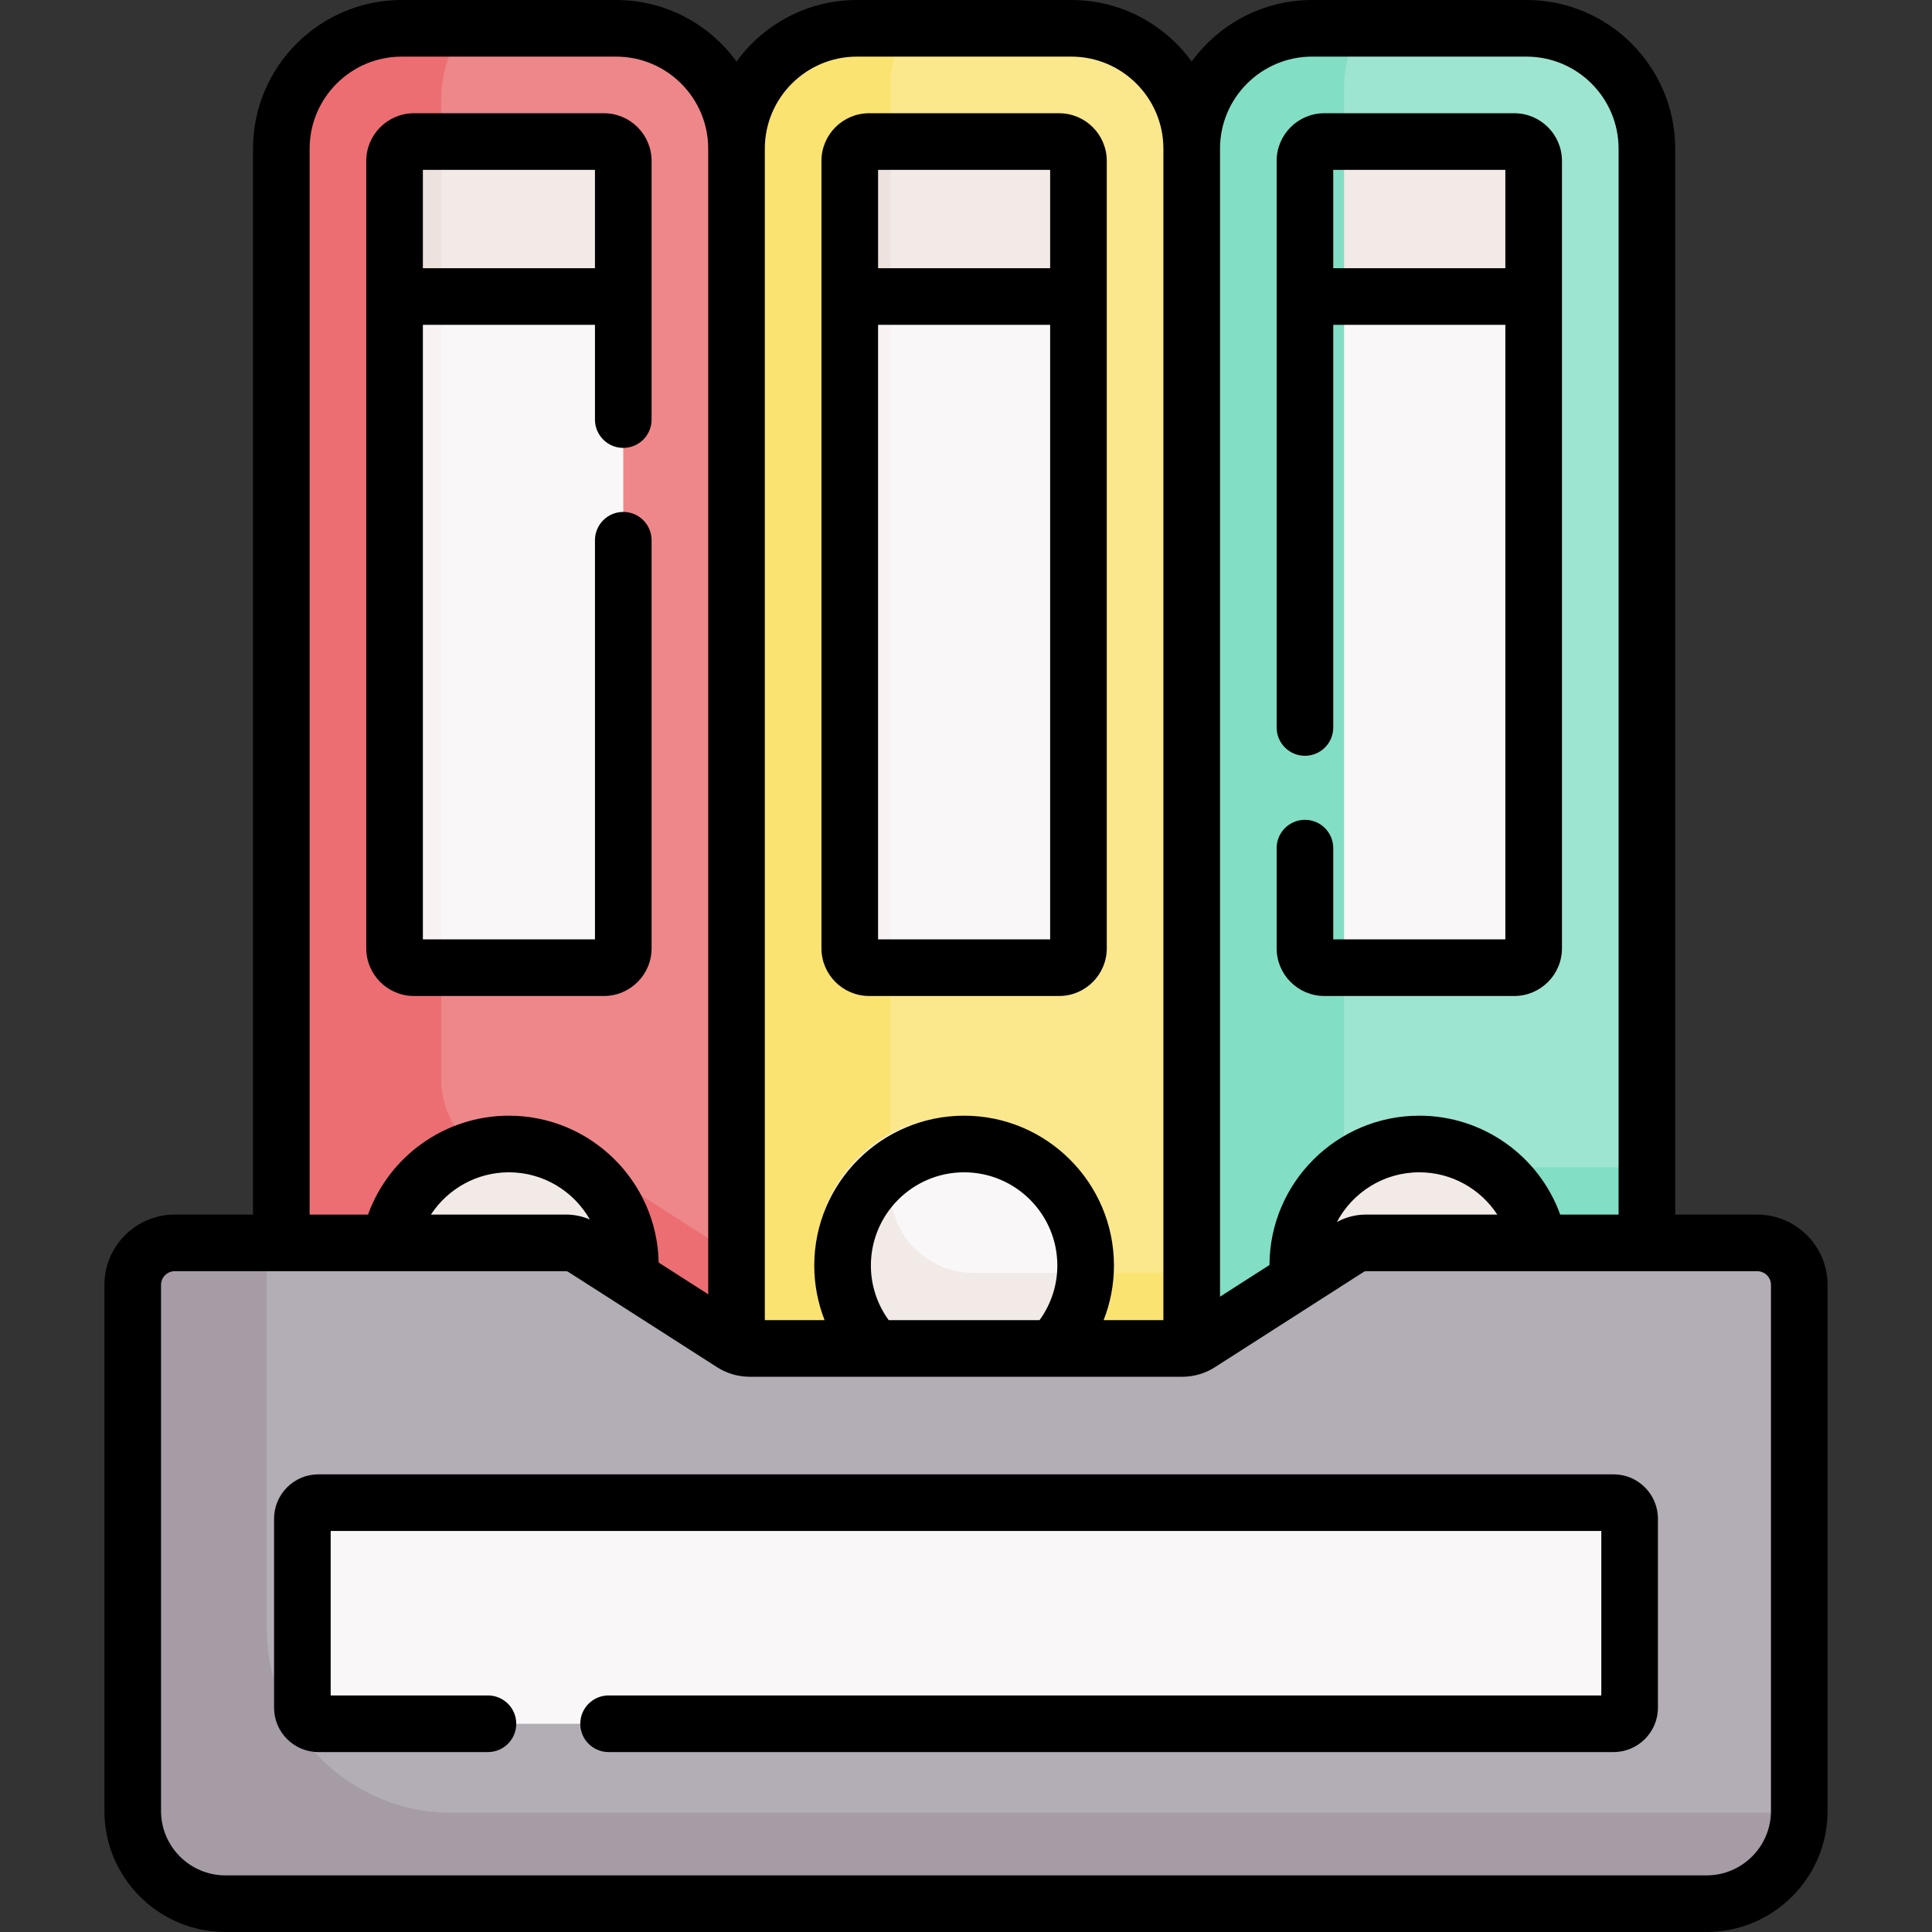 <svg id="Capa_1" enable-background="new 0 0 511.828 511.828" height="512" viewBox="0 0 511.828 511.828" width="512" xmlns="http://www.w3.org/2000/svg"><rect x="0" y="0" width="511.828" height="511.828" fill="#333333" stroke="none"/><g><g><path d="m314.118 36.389c0-17.612-14.277-31.889-31.889-31.889h-56.812c-17.612 0-31.889 14.277-31.889 31.889v423.953h120.589v-423.953z" fill="#fbe88c"/><path d="m314.118 398.084v-63.584l-1.418.908c-1.859 1.191-4.021 1.824-6.229 1.824h-55.395c-8.382 0-15.177-6.795-15.177-15.177v-298.845c0-6.992 2.256-13.454 6.072-18.71h-16.554c-17.612 0-31.889 14.277-31.889 31.889v423.953h120.589v-13.179h-78.219v-49.078h78.22z" fill="#fbe372"/><g id="XMLID_189_"><g><path d="m284.123 39.628v35.93h-60.59v-35.93c0-2.83 2.29-5.13 5.13-5.13h50.33c2.83 0 5.13 2.3 5.13 5.13z" fill="#f2eae7"/><path d="m235.899 34.498h-7.236c-2.84 0-5.13 2.3-5.13 5.13v35.93h12.366z" fill="#ede2dd"/><path d="m284.123 75.558v172.67c0 2.83-2.3 5.13-5.13 5.13h-50.33c-2.84 0-5.13-2.3-5.13-5.13v-172.67z" fill="#f9f7f7"/><path d="m228.663 253.358h7.236v-177.8h-12.366v172.67c0 2.83 2.29 5.13 5.13 5.13z" fill="#f8f3f2"/></g></g><circle cx="253.824" cy="333.462" fill="#f9f7f7" r="37.582"/><path d="m253.109 371.036c19.805.368 36.194-14.588 38.108-33.805h-33.315c-12.152 0-22.002-9.851-22.002-22.002v-14.807c-12.226 6.647-20.351 19.881-19.61 34.939.963 19.585 17.213 35.311 36.819 35.675z" fill="#f2eae7"/><path d="m434.298 36.389c0-17.612-14.277-31.889-31.889-31.889h-56.812c-17.612 0-31.889 14.277-31.889 31.889v423.953h120.589v-423.953z" fill="#9de5d1"/><g id="XMLID_190_"><g><path d="m404.302 39.628v35.93h-60.59v-35.93c0-2.83 2.29-5.13 5.13-5.13h50.33c2.83 0 5.13 2.3 5.13 5.13z" fill="#f2eae7"/><path d="m356.079 34.498h-7.236c-2.84 0-5.13 2.3-5.13 5.13v35.93h12.366z" fill="#ede2dd"/><path d="m404.302 75.558v172.67c0 2.83-2.3 5.13-5.13 5.13h-50.33c-2.84 0-5.13-2.3-5.13-5.13v-172.67z" fill="#f9f7f7"/><path d="m348.843 253.358h7.236v-177.8h-12.366v172.67c-.001 2.83 2.289 5.13 5.13 5.13z" fill="#f8f3f2"/></g></g><path d="m434.298 384.804v-75.538h-72.426c-.02 0-.039 0-.059 0-3.146.007-5.734-2.458-5.734-5.604v-280.452c0-6.992 2.256-13.454 6.073-18.71h-16.554c-17.612 0-31.889 14.277-31.889 31.889v423.953h120.589v-13.179h-78.219v-62.359z" fill="#82dec5"/><circle cx="374.003" cy="339.462" fill="#f9f7f7" r="37.582"/><path d="m361.813 309.266c-2.257.005-4.22-1.265-5.153-3.142-12.024 6.268-20.238 18.84-20.238 33.338 0 20.756 16.826 37.582 37.582 37.582s37.582-16.826 37.582-37.582c0-12.373-5.981-23.347-15.208-30.195h-34.505c-.021-.001-.041-.001-.06-.001z" fill="#f2eae7"/><g><path d="m195.119 39.389c0-17.612-14.277-31.889-31.889-31.889h-56.812c-17.611 0-31.888 14.277-31.888 31.889v423.953h120.589z" fill="#ee878a"/><g id="XMLID_188_"><g><path d="m195.119 386.304v-53.464l-29.769-19.067c-4.595-2.943-9.936-4.507-15.393-4.507h-9.803c-12.843 0-23.254-10.411-23.254-23.254v-259.802c0-6.992 2.256-13.454 6.073-18.71h-16.554c-17.612 0-31.889 14.277-31.889 31.889v423.953h120.589v-13.179h-78.219v-63.859z" fill="#ec6e73"/><path d="m165.124 42.628v35.93h-60.59v-35.93c0-2.83 2.29-5.13 5.13-5.13h50.33c2.83 0 5.13 2.3 5.13 5.13z" fill="#f2eae7"/><path d="m116.9 37.498h-7.236c-2.84 0-5.13 2.3-5.13 5.13v35.93h12.366z" fill="#ede2dd"/><path d="m165.124 78.558v172.67c0 2.83-2.3 5.13-5.13 5.13h-50.33c-2.84 0-5.13-2.3-5.13-5.13v-172.67z" fill="#f9f7f7"/><path d="m109.664 256.358h7.236v-177.8h-12.366v172.67c0 2.83 2.289 5.13 5.13 5.13z" fill="#f8f3f2"/></g></g><circle cx="134.824" cy="336.462" fill="#f9f7f7" r="37.582"/><path d="m149.957 309.266h-9.803c-7.131 0-13.509-3.213-17.775-8.267-14.637 5.137-25.136 19.07-25.136 35.462 0 20.756 16.826 37.582 37.582 37.582s37.582-16.826 37.582-37.582c0-8.812-3.041-16.909-8.12-23.317-4.349-2.526-9.287-3.878-14.33-3.878z" fill="#f2eae7"/><path d="m317.815 355.882 39.449-25.267c1.375-.881 2.975-1.349 4.608-1.349h103.655c6.154 0 11.142 4.989 11.142 11.142v139.355c0 13.566-10.998 24.564-24.564 24.564h-392.382c-13.566 0-24.564-10.998-24.564-24.564v-139.354c0-6.154 4.989-11.142 11.142-11.142h103.655c1.633 0 3.232.468 4.608 1.349l39.449 25.267c1.375.881 2.975 1.349 4.608 1.349h114.586c1.633 0 3.232-.469 4.608-1.35z" fill="#b3adb5"/><path d="m119.616 480.24c-27.043 0-48.966-21.923-48.966-48.966v-102.008h-24.349c-6.154 0-11.142 4.989-11.142 11.142v139.355c0 13.566 10.998 24.564 24.564 24.564h392.381c13.407 0 24.298-10.742 24.552-24.088h-357.04z" fill="#a59ca6"/><path d="m427.467 456.662h-343.107c-2.35 0-4.255-1.905-4.255-4.255v-50.067c0-2.35 1.905-4.255 4.255-4.255h343.107c2.35 0 4.255 1.905 4.255 4.255v50.066c.001 2.351-1.905 4.256-4.255 4.256z" fill="#f9f7f7"/></g></g><g><path d="m230.25 263.858h50.328c6.965 0 12.631-5.666 12.631-12.63v-208.598c0-6.964-5.666-12.63-12.631-12.63h-50.328c-6.964 0-12.63 5.666-12.63 12.63v208.598c-.001 6.964 5.665 12.63 12.63 12.63zm2.369-218.858h45.589v26.056h-45.589zm0 41.056h45.589v162.802h-45.589z"/><path d="m350.839 263.858h50.328c6.965 0 12.631-5.666 12.631-12.63v-208.598c0-6.964-5.666-12.63-12.631-12.63h-50.328c-6.965 0-12.631 5.666-12.631 12.63v150.097c0 4.142 3.357 7.5 7.5 7.5s7.5-3.358 7.5-7.5v-106.671h45.59v162.802h-45.59v-24.169c0-4.142-3.357-7.5-7.5-7.5s-7.5 3.358-7.5 7.5v26.539c0 6.964 5.667 12.63 12.631 12.63zm2.369-192.802v-26.056h45.59v26.056z"/><path d="m109.66 263.858h50.329c6.964 0 12.63-5.666 12.63-12.63v-108.107c0-4.142-3.358-7.5-7.5-7.5s-7.5 3.358-7.5 7.5v105.737h-45.589v-162.802h45.589v25.103c0 4.142 3.358 7.5 7.5 7.5s7.5-3.358 7.5-7.5v-68.529c0-6.964-5.666-12.63-12.63-12.63h-50.329c-6.964 0-12.63 5.666-12.63 12.63v208.598c0 6.964 5.666 12.63 12.63 12.63zm2.37-218.858h45.589v26.056h-45.589z"/><path d="m427.467 390.584h-343.107c-6.482 0-11.755 5.273-11.755 11.755v50.066c0 6.482 5.273 11.755 11.755 11.755h44.908c4.142 0 7.5-3.358 7.5-7.5s-3.358-7.5-7.5-7.5h-41.664v-43.577h336.618v43.577h-262.992c-4.142 0-7.5 3.358-7.5 7.5s3.358 7.5 7.5 7.5h266.237c6.481 0 11.755-5.273 11.755-11.755v-50.065c0-6.482-5.273-11.756-11.755-11.756z"/><path d="m465.526 321.766h-21.729v-282.377c0-21.719-17.67-39.389-39.388-39.389h-56.812c-13.103 0-24.724 6.437-31.889 16.308-7.164-9.871-18.786-16.308-31.888-16.308h-56.812c-13.103 0-24.724 6.437-31.889 16.308-7.165-9.871-18.786-16.308-31.889-16.308h-56.812c-21.718 0-39.388 17.67-39.388 39.389v282.377h-20.729c-10.279 0-18.642 8.363-18.642 18.643v139.355c0 17.68 14.384 32.064 32.064 32.064h392.381c17.681 0 32.064-14.384 32.064-32.064v-139.355c0-10.28-8.363-18.643-18.642-18.643zm-117.929-306.766h56.812c13.448 0 24.389 10.941 24.389 24.389v282.377h-15.468c-5.59-15.493-20.404-26.198-37.326-26.198-21.844 0-39.621 17.735-39.695 39.562l-13.1 8.391v-304.132c-.001-13.448 10.94-24.389 24.388-24.389zm49.066 306.766h-34.791c-2.702 0-5.342.679-7.701 1.97 4.149-7.824 12.377-13.168 21.832-13.168 8.546 0 16.214 4.393 20.66 11.198zm-169.656-306.766h56.812c13.448 0 24.389 10.941 24.389 24.389v310.343h-15.832c1.79-4.561 2.735-9.453 2.735-14.465 0-21.89-17.809-39.698-39.697-39.698-21.89 0-39.698 17.808-39.698 39.698 0 5.012.948 9.903 2.737 14.465h-15.834v-310.343c0-13.448 10.941-24.389 24.388-24.389zm8.423 334.731c-3.044-4.194-4.714-9.222-4.714-14.465 0-13.618 11.08-24.698 24.698-24.698s24.697 11.08 24.697 24.698c0 5.244-1.669 10.272-4.714 14.465zm-153.4-310.342c0-13.448 10.941-24.389 24.388-24.389h56.812c13.448 0 24.389 10.941 24.389 24.389v303.492l-13.117-8.401c-.422-21.526-18.052-38.911-39.678-38.911-16.922 0-31.737 10.705-37.326 26.198h-15.468zm74.231 283.676c-1.985-.849-4.123-1.299-6.305-1.299h-35.792c4.45-6.801 12.115-11.198 20.66-11.198 9.178 0 17.181 5.046 21.437 12.497zm312.907 156.699c0 9.409-7.655 17.064-17.064 17.064h-392.381c-9.409 0-17.064-7.655-17.064-17.064v-139.355c0-2.008 1.634-3.643 3.642-3.643h103.655c.2 0 .395.057.562.165l39.448 25.267c2.588 1.658 5.58 2.534 8.654 2.534h114.586c3.072 0 6.063-.876 8.652-2.533 0 0 .001 0 .001-.001l39.447-25.266c.169-.108.364-.166.564-.166h103.654c2.009 0 3.643 1.634 3.643 3.643v139.355z"/></g></g></svg>